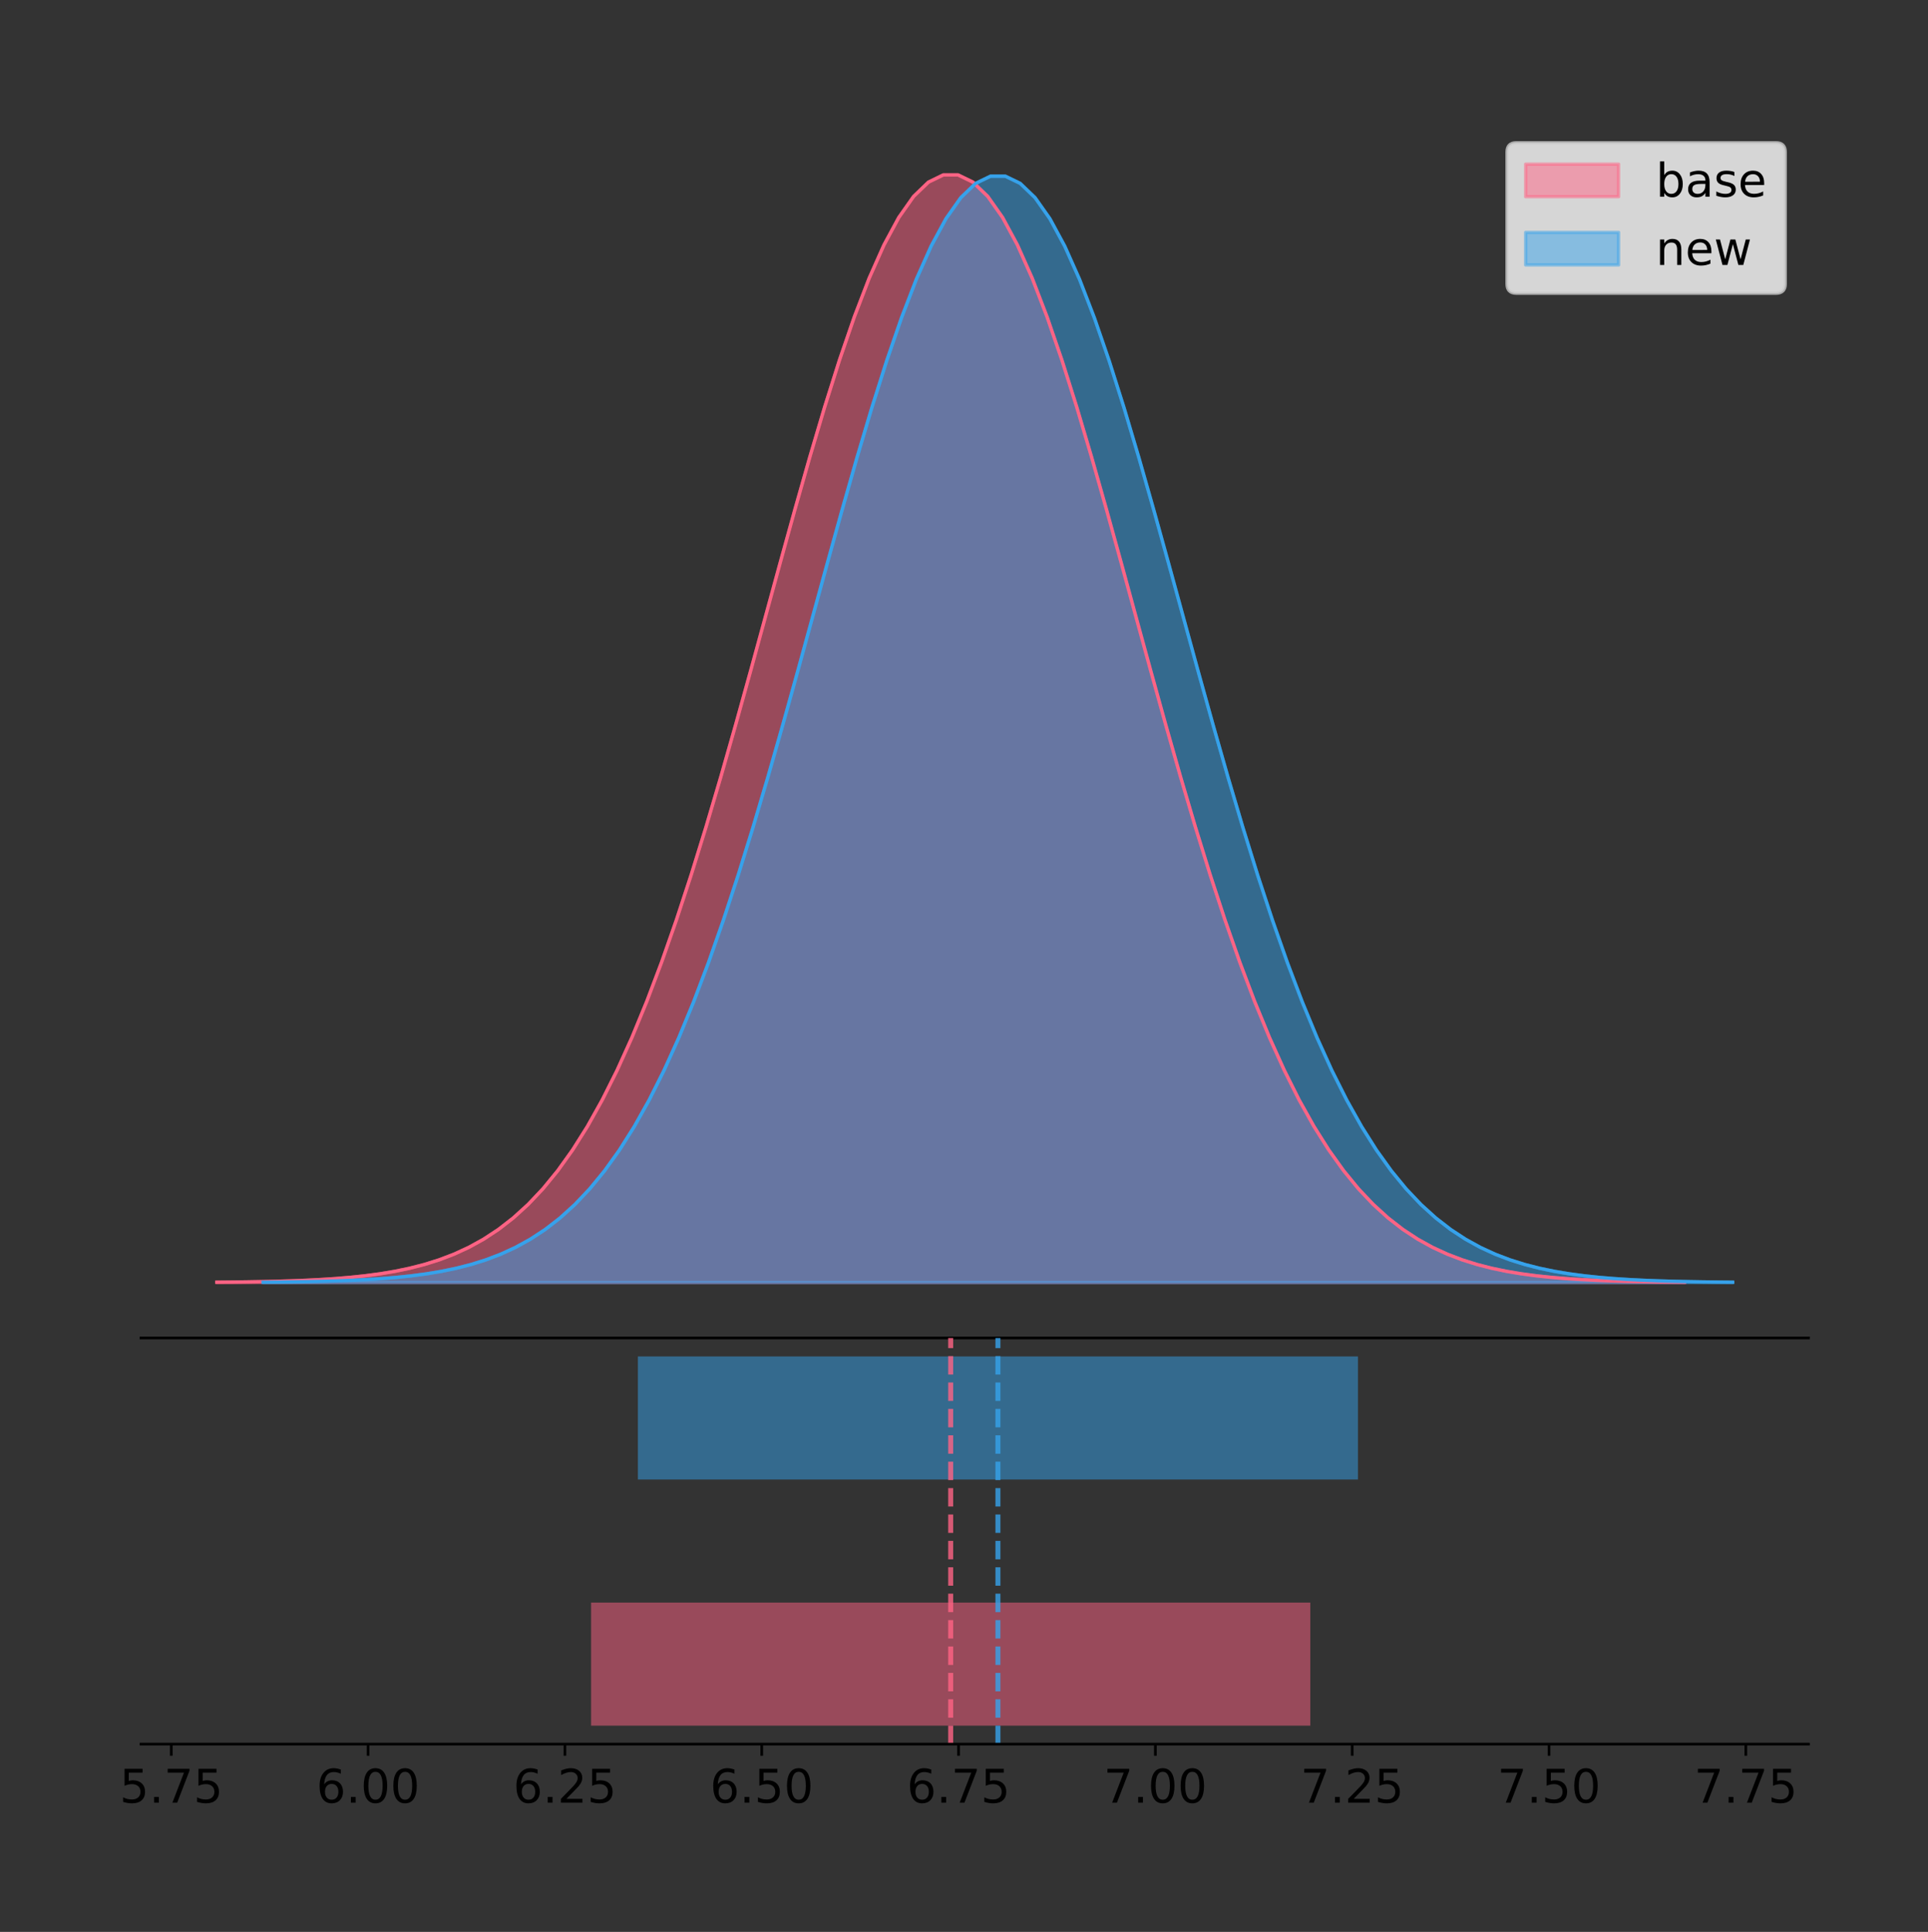 <?xml version="1.0" encoding="utf-8" standalone="no"?>
<!DOCTYPE svg PUBLIC "-//W3C//DTD SVG 1.1//EN"
  "http://www.w3.org/Graphics/SVG/1.1/DTD/svg11.dtd">
<!-- Created with matplotlib (https://matplotlib.org/) -->
<svg height="581.789pt" version="1.1" viewBox="0 0 580.66 581.789" width="580.66pt" xmlns="http://www.w3.org/2000/svg" xmlns:xlink="http://www.w3.org/1999/xlink">
 <rect x="0" y="0" width="580.66" height="581.789" fill="#333333" stroke="none"/>
 <defs>
  <style type="text/css">
*{stroke-linecap:butt;stroke-linejoin:round;}
  </style>
 </defs>
 <g id="figure_1">
  <g id="patch_1">
   <path d="M 0 581.789 
L 580.66 581.789 
L 580.66 0 
L 0 0 
z
" style="fill:none;"/>
  </g>
  <g id="axes_1">
   <g id="patch_2">
    <path d="M 42.46 402.93 
L 544.66 402.93 
L 544.66 36 
L 42.46 36 
z
" style="fill:none;"/>
   </g>
   <g id="PolyCollection_1">
    <defs>
     <path d="M 65.287 -195.538 
L 65.287 -195.65 
L 69.752 -195.692 
L 74.218 -195.749 
L 78.683 -195.825 
L 83.148 -195.925 
L 87.614 -196.058 
L 92.079 -196.23 
L 96.544 -196.455 
L 101.01 -196.744 
L 105.475 -197.115 
L 109.94 -197.585 
L 114.406 -198.179 
L 118.871 -198.923 
L 123.336 -199.848 
L 127.802 -200.99 
L 132.267 -202.39 
L 136.732 -204.093 
L 141.197 -206.151 
L 145.663 -208.617 
L 150.128 -211.552 
L 154.593 -215.017 
L 159.059 -219.078 
L 163.524 -223.801 
L 167.989 -229.25 
L 172.455 -235.488 
L 176.92 -242.572 
L 181.385 -250.552 
L 185.851 -259.468 
L 190.316 -269.344 
L 194.781 -280.192 
L 199.247 -292.002 
L 203.712 -304.744 
L 208.177 -318.365 
L 212.643 -332.786 
L 217.108 -347.901 
L 221.573 -363.58 
L 226.039 -379.667 
L 230.504 -395.98 
L 234.969 -412.318 
L 239.435 -428.462 
L 243.9 -444.18 
L 248.365 -459.23 
L 252.83 -473.372 
L 257.296 -486.366 
L 261.761 -497.987 
L 266.226 -508.025 
L 270.692 -516.294 
L 275.157 -522.64 
L 279.622 -526.94 
L 284.088 -529.111 
L 288.553 -529.111 
L 293.018 -526.94 
L 297.484 -522.64 
L 301.949 -516.294 
L 306.414 -508.025 
L 310.88 -497.987 
L 315.345 -486.366 
L 319.81 -473.372 
L 324.276 -459.23 
L 328.741 -444.18 
L 333.206 -428.462 
L 337.672 -412.318 
L 342.137 -395.98 
L 346.602 -379.667 
L 351.068 -363.58 
L 355.533 -347.901 
L 359.998 -332.786 
L 364.463 -318.365 
L 368.929 -304.744 
L 373.394 -292.002 
L 377.859 -280.192 
L 382.325 -269.344 
L 386.79 -259.468 
L 391.255 -250.552 
L 395.721 -242.572 
L 400.186 -235.488 
L 404.651 -229.25 
L 409.117 -223.801 
L 413.582 -219.078 
L 418.047 -215.017 
L 422.513 -211.552 
L 426.978 -208.617 
L 431.443 -206.151 
L 435.909 -204.093 
L 440.374 -202.39 
L 444.839 -200.99 
L 449.305 -199.848 
L 453.77 -198.923 
L 458.235 -198.179 
L 462.701 -197.585 
L 467.166 -197.115 
L 471.631 -196.744 
L 476.096 -196.455 
L 480.562 -196.23 
L 485.027 -196.058 
L 489.492 -195.925 
L 493.958 -195.825 
L 498.423 -195.749 
L 502.888 -195.692 
L 507.354 -195.65 
L 507.354 -195.538 
L 507.354 -195.538 
L 502.888 -195.538 
L 498.423 -195.538 
L 493.958 -195.538 
L 489.492 -195.538 
L 485.027 -195.538 
L 480.562 -195.538 
L 476.096 -195.538 
L 471.631 -195.538 
L 467.166 -195.538 
L 462.701 -195.538 
L 458.235 -195.538 
L 453.77 -195.538 
L 449.305 -195.538 
L 444.839 -195.538 
L 440.374 -195.538 
L 435.909 -195.538 
L 431.443 -195.538 
L 426.978 -195.538 
L 422.513 -195.538 
L 418.047 -195.538 
L 413.582 -195.538 
L 409.117 -195.538 
L 404.651 -195.538 
L 400.186 -195.538 
L 395.721 -195.538 
L 391.255 -195.538 
L 386.79 -195.538 
L 382.325 -195.538 
L 377.859 -195.538 
L 373.394 -195.538 
L 368.929 -195.538 
L 364.463 -195.538 
L 359.998 -195.538 
L 355.533 -195.538 
L 351.068 -195.538 
L 346.602 -195.538 
L 342.137 -195.538 
L 337.672 -195.538 
L 333.206 -195.538 
L 328.741 -195.538 
L 324.276 -195.538 
L 319.81 -195.538 
L 315.345 -195.538 
L 310.88 -195.538 
L 306.414 -195.538 
L 301.949 -195.538 
L 297.484 -195.538 
L 293.018 -195.538 
L 288.553 -195.538 
L 284.088 -195.538 
L 279.622 -195.538 
L 275.157 -195.538 
L 270.692 -195.538 
L 266.226 -195.538 
L 261.761 -195.538 
L 257.296 -195.538 
L 252.83 -195.538 
L 248.365 -195.538 
L 243.9 -195.538 
L 239.435 -195.538 
L 234.969 -195.538 
L 230.504 -195.538 
L 226.039 -195.538 
L 221.573 -195.538 
L 217.108 -195.538 
L 212.643 -195.538 
L 208.177 -195.538 
L 203.712 -195.538 
L 199.247 -195.538 
L 194.781 -195.538 
L 190.316 -195.538 
L 185.851 -195.538 
L 181.385 -195.538 
L 176.92 -195.538 
L 172.455 -195.538 
L 167.989 -195.538 
L 163.524 -195.538 
L 159.059 -195.538 
L 154.593 -195.538 
L 150.128 -195.538 
L 145.663 -195.538 
L 141.197 -195.538 
L 136.732 -195.538 
L 132.267 -195.538 
L 127.802 -195.538 
L 123.336 -195.538 
L 118.871 -195.538 
L 114.406 -195.538 
L 109.94 -195.538 
L 105.475 -195.538 
L 101.01 -195.538 
L 96.544 -195.538 
L 92.079 -195.538 
L 87.614 -195.538 
L 83.148 -195.538 
L 78.683 -195.538 
L 74.218 -195.538 
L 69.752 -195.538 
L 65.287 -195.538 
z
" id="m4862269fd0" style="stroke:#ff6384;stroke-opacity:0.5;"/>
    </defs>
    <g clip-path="url(#p21a214d96f)">
     <use style="fill:#ff6384;fill-opacity:0.5;stroke:#ff6384;stroke-opacity:0.5;" x="0" xlink:href="#m4862269fd0" y="581.789"/>
    </g>
   </g>
   <g id="PolyCollection_2">
    <defs>
     <path d="M 79.261 -195.538 
L 79.261 -195.65 
L 83.731 -195.692 
L 88.202 -195.749 
L 92.672 -195.824 
L 97.143 -195.925 
L 101.613 -196.057 
L 106.083 -196.23 
L 110.554 -196.454 
L 115.024 -196.743 
L 119.495 -197.113 
L 123.965 -197.583 
L 128.436 -198.176 
L 132.906 -198.919 
L 137.376 -199.843 
L 141.847 -200.984 
L 146.317 -202.382 
L 150.788 -204.084 
L 155.258 -206.139 
L 159.728 -208.602 
L 164.199 -211.533 
L 168.669 -214.995 
L 173.14 -219.051 
L 177.61 -223.768 
L 182.081 -229.211 
L 186.551 -235.442 
L 191.021 -242.519 
L 195.492 -250.49 
L 199.962 -259.395 
L 204.433 -269.26 
L 208.903 -280.095 
L 213.374 -291.892 
L 217.844 -304.62 
L 222.314 -318.225 
L 226.785 -332.629 
L 231.255 -347.727 
L 235.726 -363.389 
L 240.196 -379.457 
L 244.666 -395.751 
L 249.137 -412.071 
L 253.607 -428.197 
L 258.078 -443.896 
L 262.548 -458.93 
L 267.019 -473.055 
L 271.489 -486.034 
L 275.959 -497.642 
L 280.43 -507.668 
L 284.9 -515.928 
L 289.371 -522.267 
L 293.841 -526.562 
L 298.312 -528.73 
L 302.782 -528.73 
L 307.252 -526.562 
L 311.723 -522.267 
L 316.193 -515.928 
L 320.664 -507.668 
L 325.134 -497.642 
L 329.604 -486.034 
L 334.075 -473.055 
L 338.545 -458.93 
L 343.016 -443.896 
L 347.486 -428.197 
L 351.957 -412.071 
L 356.427 -395.751 
L 360.897 -379.457 
L 365.368 -363.389 
L 369.838 -347.727 
L 374.309 -332.629 
L 378.779 -318.225 
L 383.249 -304.62 
L 387.72 -291.892 
L 392.19 -280.095 
L 396.661 -269.26 
L 401.131 -259.395 
L 405.602 -250.49 
L 410.072 -242.519 
L 414.542 -235.442 
L 419.013 -229.211 
L 423.483 -223.768 
L 427.954 -219.051 
L 432.424 -214.995 
L 436.895 -211.533 
L 441.365 -208.602 
L 445.835 -206.139 
L 450.306 -204.084 
L 454.776 -202.382 
L 459.247 -200.984 
L 463.717 -199.843 
L 468.187 -198.919 
L 472.658 -198.176 
L 477.128 -197.583 
L 481.599 -197.113 
L 486.069 -196.743 
L 490.54 -196.454 
L 495.01 -196.23 
L 499.48 -196.057 
L 503.951 -195.925 
L 508.421 -195.824 
L 512.892 -195.749 
L 517.362 -195.692 
L 521.832 -195.65 
L 521.832 -195.538 
L 521.832 -195.538 
L 517.362 -195.538 
L 512.892 -195.538 
L 508.421 -195.538 
L 503.951 -195.538 
L 499.48 -195.538 
L 495.01 -195.538 
L 490.54 -195.538 
L 486.069 -195.538 
L 481.599 -195.538 
L 477.128 -195.538 
L 472.658 -195.538 
L 468.187 -195.538 
L 463.717 -195.538 
L 459.247 -195.538 
L 454.776 -195.538 
L 450.306 -195.538 
L 445.835 -195.538 
L 441.365 -195.538 
L 436.895 -195.538 
L 432.424 -195.538 
L 427.954 -195.538 
L 423.483 -195.538 
L 419.013 -195.538 
L 414.542 -195.538 
L 410.072 -195.538 
L 405.602 -195.538 
L 401.131 -195.538 
L 396.661 -195.538 
L 392.19 -195.538 
L 387.72 -195.538 
L 383.249 -195.538 
L 378.779 -195.538 
L 374.309 -195.538 
L 369.838 -195.538 
L 365.368 -195.538 
L 360.897 -195.538 
L 356.427 -195.538 
L 351.957 -195.538 
L 347.486 -195.538 
L 343.016 -195.538 
L 338.545 -195.538 
L 334.075 -195.538 
L 329.604 -195.538 
L 325.134 -195.538 
L 320.664 -195.538 
L 316.193 -195.538 
L 311.723 -195.538 
L 307.252 -195.538 
L 302.782 -195.538 
L 298.312 -195.538 
L 293.841 -195.538 
L 289.371 -195.538 
L 284.9 -195.538 
L 280.43 -195.538 
L 275.959 -195.538 
L 271.489 -195.538 
L 267.019 -195.538 
L 262.548 -195.538 
L 258.078 -195.538 
L 253.607 -195.538 
L 249.137 -195.538 
L 244.666 -195.538 
L 240.196 -195.538 
L 235.726 -195.538 
L 231.255 -195.538 
L 226.785 -195.538 
L 222.314 -195.538 
L 217.844 -195.538 
L 213.374 -195.538 
L 208.903 -195.538 
L 204.433 -195.538 
L 199.962 -195.538 
L 195.492 -195.538 
L 191.021 -195.538 
L 186.551 -195.538 
L 182.081 -195.538 
L 177.61 -195.538 
L 173.14 -195.538 
L 168.669 -195.538 
L 164.199 -195.538 
L 159.728 -195.538 
L 155.258 -195.538 
L 150.788 -195.538 
L 146.317 -195.538 
L 141.847 -195.538 
L 137.376 -195.538 
L 132.906 -195.538 
L 128.436 -195.538 
L 123.965 -195.538 
L 119.495 -195.538 
L 115.024 -195.538 
L 110.554 -195.538 
L 106.083 -195.538 
L 101.613 -195.538 
L 97.143 -195.538 
L 92.672 -195.538 
L 88.202 -195.538 
L 83.731 -195.538 
L 79.261 -195.538 
z
" id="m2e2d23b267" style="stroke:#36a2eb;stroke-opacity:0.5;"/>
    </defs>
    <g clip-path="url(#p21a214d96f)">
     <use style="fill:#36a2eb;fill-opacity:0.5;stroke:#36a2eb;stroke-opacity:0.5;" x="0" xlink:href="#m2e2d23b267" y="581.789"/>
    </g>
   </g>
   <g id="line2d_1">
    <path clip-path="url(#p21a214d96f)" d="M 65.287 386.139 
L 69.752 386.097 
L 74.218 386.04 
L 78.683 385.965 
L 83.148 385.864 
L 87.614 385.732 
L 92.079 385.559 
L 96.544 385.334 
L 101.01 385.045 
L 105.475 384.675 
L 109.94 384.204 
L 114.406 383.61 
L 118.871 382.867 
L 123.336 381.941 
L 127.802 380.799 
L 132.267 379.399 
L 136.732 377.696 
L 141.197 375.639 
L 145.663 373.172 
L 150.128 370.238 
L 154.593 366.772 
L 159.059 362.711 
L 163.524 357.989 
L 167.989 352.539 
L 172.455 346.301 
L 176.92 339.217 
L 181.385 331.237 
L 185.851 322.322 
L 190.316 312.445 
L 194.781 301.597 
L 199.247 289.787 
L 203.712 277.045 
L 208.177 263.424 
L 212.643 249.004 
L 217.108 233.888 
L 221.573 218.209 
L 226.039 202.123 
L 230.504 185.809 
L 234.969 169.471 
L 239.435 153.327 
L 243.9 137.61 
L 248.365 122.559 
L 252.83 108.418 
L 257.296 95.423 
L 261.761 83.803 
L 266.226 73.765 
L 270.692 65.495 
L 275.157 59.15 
L 279.622 54.85 
L 284.088 52.679 
L 288.553 52.679 
L 293.018 54.85 
L 297.484 59.15 
L 301.949 65.495 
L 306.414 73.765 
L 310.88 83.803 
L 315.345 95.423 
L 319.81 108.418 
L 324.276 122.559 
L 328.741 137.61 
L 333.206 153.327 
L 337.672 169.471 
L 342.137 185.809 
L 346.602 202.123 
L 351.068 218.209 
L 355.533 233.888 
L 359.998 249.004 
L 364.463 263.424 
L 368.929 277.045 
L 373.394 289.787 
L 377.859 301.597 
L 382.325 312.445 
L 386.79 322.322 
L 391.255 331.237 
L 395.721 339.217 
L 400.186 346.301 
L 404.651 352.539 
L 409.117 357.989 
L 413.582 362.711 
L 418.047 366.772 
L 422.513 370.238 
L 426.978 373.172 
L 431.443 375.639 
L 435.909 377.696 
L 440.374 379.399 
L 444.839 380.799 
L 449.305 381.941 
L 453.77 382.867 
L 458.235 383.61 
L 462.701 384.204 
L 467.166 384.675 
L 471.631 385.045 
L 476.096 385.334 
L 480.562 385.559 
L 485.027 385.732 
L 489.492 385.864 
L 493.958 385.965 
L 498.423 386.04 
L 502.888 386.097 
L 507.354 386.139 
" style="fill:none;stroke:#ff6384;stroke-linecap:square;"/>
   </g>
   <g id="line2d_2">
    <path clip-path="url(#p21a214d96f)" d="M 79.261 386.139 
L 83.731 386.097 
L 88.202 386.041 
L 92.672 385.965 
L 97.143 385.865 
L 101.613 385.732 
L 106.083 385.56 
L 110.554 385.335 
L 115.024 385.046 
L 119.495 384.677 
L 123.965 384.206 
L 128.436 383.613 
L 132.906 382.87 
L 137.376 381.946 
L 141.847 380.806 
L 146.317 379.407 
L 150.788 377.706 
L 155.258 375.651 
L 159.728 373.187 
L 164.199 370.256 
L 168.669 366.795 
L 173.14 362.738 
L 177.61 358.021 
L 182.081 352.578 
L 186.551 346.347 
L 191.021 339.271 
L 195.492 331.3 
L 199.962 322.395 
L 204.433 312.529 
L 208.903 301.694 
L 213.374 289.897 
L 217.844 277.169 
L 222.314 263.564 
L 226.785 249.16 
L 231.255 234.062 
L 235.726 218.401 
L 240.196 202.333 
L 244.666 186.038 
L 249.137 169.718 
L 253.607 153.593 
L 258.078 137.893 
L 262.548 122.86 
L 267.019 108.735 
L 271.489 95.755 
L 275.959 84.148 
L 280.43 74.121 
L 284.9 65.861 
L 289.371 59.523 
L 293.841 55.228 
L 298.312 53.059 
L 302.782 53.059 
L 307.252 55.228 
L 311.723 59.523 
L 316.193 65.861 
L 320.664 74.121 
L 325.134 84.148 
L 329.604 95.755 
L 334.075 108.735 
L 338.545 122.86 
L 343.016 137.893 
L 347.486 153.593 
L 351.957 169.718 
L 356.427 186.038 
L 360.897 202.333 
L 365.368 218.401 
L 369.838 234.062 
L 374.309 249.16 
L 378.779 263.564 
L 383.249 277.169 
L 387.72 289.897 
L 392.19 301.694 
L 396.661 312.529 
L 401.131 322.395 
L 405.602 331.3 
L 410.072 339.271 
L 414.542 346.347 
L 419.013 352.578 
L 423.483 358.021 
L 427.954 362.738 
L 432.424 366.795 
L 436.895 370.256 
L 441.365 373.187 
L 445.835 375.651 
L 450.306 377.706 
L 454.776 379.407 
L 459.247 380.806 
L 463.717 381.946 
L 468.187 382.87 
L 472.658 383.613 
L 477.128 384.206 
L 481.599 384.677 
L 486.069 385.046 
L 490.54 385.335 
L 495.01 385.56 
L 499.48 385.732 
L 503.951 385.865 
L 508.421 385.965 
L 512.892 386.041 
L 517.362 386.097 
L 521.832 386.139 
" style="fill:none;stroke:#36a2eb;stroke-linecap:square;"/>
   </g>
   <g id="patch_3">
    <path d="M 42.46 402.93 
L 544.66 402.93 
" style="fill:none;stroke:#000000;stroke-linecap:square;stroke-linejoin:miter;stroke-width:0.8;"/>
   </g>
   <g id="legend_1">
    <g id="patch_4">
     <path d="M 456.685 88.299 
L 534.86 88.299 
Q 537.66 88.299 537.66 85.499 
L 537.66 45.8 
Q 537.66 43 534.86 43 
L 456.685 43 
Q 453.885 43 453.885 45.8 
L 453.885 85.499 
Q 453.885 88.299 456.685 88.299 
z
" style="fill:#ffffff;opacity:0.8;stroke:#cccccc;stroke-linejoin:miter;"/>
    </g>
    <g id="patch_5">
     <path d="M 459.485 59.238 
L 487.485 59.238 
L 487.485 49.438 
L 459.485 49.438 
z
" style="fill:#ff6384;opacity:0.5;stroke:#ff6384;stroke-linejoin:miter;"/>
    </g>
    <g id="text_1">
     <!-- base -->
     <defs>
      <path d="M 48.688 27.297 
Q 48.688 37.203 44.609 42.844 
Q 40.531 48.484 33.406 48.484 
Q 26.266 48.484 22.188 42.844 
Q 18.109 37.203 18.109 27.297 
Q 18.109 17.391 22.188 11.75 
Q 26.266 6.109 33.406 6.109 
Q 40.531 6.109 44.609 11.75 
Q 48.688 17.391 48.688 27.297 
z
M 18.109 46.391 
Q 20.953 51.266 25.266 53.625 
Q 29.594 56 35.594 56 
Q 45.562 56 51.781 48.094 
Q 58.016 40.188 58.016 27.297 
Q 58.016 14.406 51.781 6.484 
Q 45.562 -1.422 35.594 -1.422 
Q 29.594 -1.422 25.266 0.953 
Q 20.953 3.328 18.109 8.203 
L 18.109 0 
L 9.078 0 
L 9.078 75.984 
L 18.109 75.984 
z
" id="DejaVuSans-98"/>
      <path d="M 34.281 27.484 
Q 23.391 27.484 19.188 25 
Q 14.984 22.516 14.984 16.5 
Q 14.984 11.719 18.141 8.906 
Q 21.297 6.109 26.703 6.109 
Q 34.188 6.109 38.703 11.406 
Q 43.219 16.703 43.219 25.484 
L 43.219 27.484 
z
M 52.203 31.203 
L 52.203 0 
L 43.219 0 
L 43.219 8.297 
Q 40.141 3.328 35.547 0.953 
Q 30.953 -1.422 24.312 -1.422 
Q 15.922 -1.422 10.953 3.297 
Q 6 8.016 6 15.922 
Q 6 25.141 12.172 29.828 
Q 18.359 34.516 30.609 34.516 
L 43.219 34.516 
L 43.219 35.406 
Q 43.219 41.609 39.141 45 
Q 35.062 48.391 27.688 48.391 
Q 23 48.391 18.547 47.266 
Q 14.109 46.141 10.016 43.891 
L 10.016 52.203 
Q 14.938 54.109 19.578 55.047 
Q 24.219 56 28.609 56 
Q 40.484 56 46.344 49.844 
Q 52.203 43.703 52.203 31.203 
z
" id="DejaVuSans-97"/>
      <path d="M 44.281 53.078 
L 44.281 44.578 
Q 40.484 46.531 36.375 47.5 
Q 32.281 48.484 27.875 48.484 
Q 21.188 48.484 17.844 46.438 
Q 14.5 44.391 14.5 40.281 
Q 14.5 37.156 16.891 35.375 
Q 19.281 33.594 26.516 31.984 
L 29.594 31.297 
Q 39.156 29.25 43.188 25.516 
Q 47.219 21.781 47.219 15.094 
Q 47.219 7.469 41.188 3.016 
Q 35.156 -1.422 24.609 -1.422 
Q 20.219 -1.422 15.453 -0.562 
Q 10.688 0.297 5.422 2 
L 5.422 11.281 
Q 10.406 8.688 15.234 7.391 
Q 20.062 6.109 24.812 6.109 
Q 31.156 6.109 34.562 8.281 
Q 37.984 10.453 37.984 14.406 
Q 37.984 18.062 35.516 20.016 
Q 33.062 21.969 24.703 23.781 
L 21.578 24.516 
Q 13.234 26.266 9.516 29.906 
Q 5.812 33.547 5.812 39.891 
Q 5.812 47.609 11.281 51.797 
Q 16.75 56 26.812 56 
Q 31.781 56 36.172 55.266 
Q 40.578 54.547 44.281 53.078 
z
" id="DejaVuSans-115"/>
      <path d="M 56.203 29.594 
L 56.203 25.203 
L 14.891 25.203 
Q 15.484 15.922 20.484 11.062 
Q 25.484 6.203 34.422 6.203 
Q 39.594 6.203 44.453 7.469 
Q 49.312 8.734 54.109 11.281 
L 54.109 2.781 
Q 49.266 0.734 44.188 -0.344 
Q 39.109 -1.422 33.891 -1.422 
Q 20.797 -1.422 13.156 6.188 
Q 5.516 13.812 5.516 26.812 
Q 5.516 40.234 12.766 48.109 
Q 20.016 56 32.328 56 
Q 43.359 56 49.781 48.891 
Q 56.203 41.797 56.203 29.594 
z
M 47.219 32.234 
Q 47.125 39.594 43.094 43.984 
Q 39.062 48.391 32.422 48.391 
Q 24.906 48.391 20.391 44.141 
Q 15.875 39.891 15.188 32.172 
z
" id="DejaVuSans-101"/>
     </defs>
     <g transform="translate(498.685 59.238)scale(0.14 -0.14)">
      <use xlink:href="#DejaVuSans-98"/>
      <use x="63.477" xlink:href="#DejaVuSans-97"/>
      <use x="124.756" xlink:href="#DejaVuSans-115"/>
      <use x="176.855" xlink:href="#DejaVuSans-101"/>
     </g>
    </g>
    <g id="patch_6">
     <path d="M 459.485 79.787 
L 487.485 79.787 
L 487.485 69.987 
L 459.485 69.987 
z
" style="fill:#36a2eb;opacity:0.5;stroke:#36a2eb;stroke-linejoin:miter;"/>
    </g>
    <g id="text_2">
     <!-- new -->
     <defs>
      <path d="M 54.891 33.016 
L 54.891 0 
L 45.906 0 
L 45.906 32.719 
Q 45.906 40.484 42.875 44.328 
Q 39.844 48.188 33.797 48.188 
Q 26.516 48.188 22.312 43.547 
Q 18.109 38.922 18.109 30.906 
L 18.109 0 
L 9.078 0 
L 9.078 54.688 
L 18.109 54.688 
L 18.109 46.188 
Q 21.344 51.125 25.703 53.562 
Q 30.078 56 35.797 56 
Q 45.219 56 50.047 50.172 
Q 54.891 44.344 54.891 33.016 
z
" id="DejaVuSans-110"/>
      <path d="M 4.203 54.688 
L 13.188 54.688 
L 24.422 12.016 
L 35.594 54.688 
L 46.188 54.688 
L 57.422 12.016 
L 68.609 54.688 
L 77.594 54.688 
L 63.281 0 
L 52.688 0 
L 40.922 44.828 
L 29.109 0 
L 18.5 0 
z
" id="DejaVuSans-119"/>
     </defs>
     <g transform="translate(498.685 79.787)scale(0.14 -0.14)">
      <use xlink:href="#DejaVuSans-110"/>
      <use x="63.379" xlink:href="#DejaVuSans-101"/>
      <use x="124.902" xlink:href="#DejaVuSans-119"/>
     </g>
    </g>
   </g>
  </g>
  <g id="axes_2">
   <g id="patch_7">
    <path d="M 42.46 525.24 
L 544.66 525.24 
L 544.66 402.93 
L 42.46 402.93 
z
" style="fill:none;"/>
   </g>
   <g id="patch_8">
    <path clip-path="url(#p5b6a5cfaa9)" d="M 178.014 519.68 
L 394.627 519.68 
L 394.627 482.617 
L 178.014 482.617 
z
" style="fill:#ff6384;opacity:0.5;"/>
   </g>
   <g id="patch_9">
    <path clip-path="url(#p5b6a5cfaa9)" d="M 192.117 445.553 
L 408.977 445.553 
L 408.977 408.49 
L 192.117 408.49 
z
" style="fill:#36a2eb;opacity:0.5;"/>
   </g>
   <g id="matplotlib.axis_1">
    <g id="xtick_1">
     <g id="line2d_3">
      <defs>
       <path d="M 0 0 
L 0 3.5 
" id="m9953be36ee" style="stroke:#000000;stroke-width:0.8;"/>
      </defs>
      <g>
       <use style="stroke:#000000;stroke-width:0.8;" x="51.586" xlink:href="#m9953be36ee" y="525.24"/>
      </g>
     </g>
     <g id="text_3">
      <!-- 5.75 -->
      <defs>
       <path d="M 10.797 72.906 
L 49.516 72.906 
L 49.516 64.594 
L 19.828 64.594 
L 19.828 46.734 
Q 21.969 47.469 24.109 47.828 
Q 26.266 48.188 28.422 48.188 
Q 40.625 48.188 47.75 41.5 
Q 54.891 34.812 54.891 23.391 
Q 54.891 11.625 47.562 5.094 
Q 40.234 -1.422 26.906 -1.422 
Q 22.312 -1.422 17.547 -0.641 
Q 12.797 0.141 7.719 1.703 
L 7.719 11.625 
Q 12.109 9.234 16.797 8.062 
Q 21.484 6.891 26.703 6.891 
Q 35.156 6.891 40.078 11.328 
Q 45.016 15.766 45.016 23.391 
Q 45.016 31 40.078 35.438 
Q 35.156 39.891 26.703 39.891 
Q 22.75 39.891 18.812 39.016 
Q 14.891 38.141 10.797 36.281 
z
" id="DejaVuSans-53"/>
       <path d="M 10.688 12.406 
L 21 12.406 
L 21 0 
L 10.688 0 
z
" id="DejaVuSans-46"/>
       <path d="M 8.203 72.906 
L 55.078 72.906 
L 55.078 68.703 
L 28.609 0 
L 18.312 0 
L 43.219 64.594 
L 8.203 64.594 
z
" id="DejaVuSans-55"/>
      </defs>
      <g transform="translate(36 542.878)scale(0.14 -0.14)">
       <use xlink:href="#DejaVuSans-53"/>
       <use x="63.623" xlink:href="#DejaVuSans-46"/>
       <use x="95.41" xlink:href="#DejaVuSans-55"/>
       <use x="159.033" xlink:href="#DejaVuSans-53"/>
      </g>
     </g>
    </g>
    <g id="xtick_2">
     <g id="line2d_4">
      <g>
       <use style="stroke:#000000;stroke-width:0.8;" x="110.862" xlink:href="#m9953be36ee" y="525.24"/>
      </g>
     </g>
     <g id="text_4">
      <!-- 6.00 -->
      <defs>
       <path d="M 33.016 40.375 
Q 26.375 40.375 22.484 35.828 
Q 18.609 31.297 18.609 23.391 
Q 18.609 15.531 22.484 10.953 
Q 26.375 6.391 33.016 6.391 
Q 39.656 6.391 43.531 10.953 
Q 47.406 15.531 47.406 23.391 
Q 47.406 31.297 43.531 35.828 
Q 39.656 40.375 33.016 40.375 
z
M 52.594 71.297 
L 52.594 62.312 
Q 48.875 64.062 45.094 64.984 
Q 41.312 65.922 37.594 65.922 
Q 27.828 65.922 22.672 59.328 
Q 17.531 52.734 16.797 39.406 
Q 19.672 43.656 24.016 45.922 
Q 28.375 48.188 33.594 48.188 
Q 44.578 48.188 50.953 41.516 
Q 57.328 34.859 57.328 23.391 
Q 57.328 12.156 50.688 5.359 
Q 44.047 -1.422 33.016 -1.422 
Q 20.359 -1.422 13.672 8.266 
Q 6.984 17.969 6.984 36.375 
Q 6.984 53.656 15.188 63.938 
Q 23.391 74.219 37.203 74.219 
Q 40.922 74.219 44.703 73.484 
Q 48.484 72.75 52.594 71.297 
z
" id="DejaVuSans-54"/>
       <path d="M 31.781 66.406 
Q 24.172 66.406 20.328 58.906 
Q 16.5 51.422 16.5 36.375 
Q 16.5 21.391 20.328 13.891 
Q 24.172 6.391 31.781 6.391 
Q 39.453 6.391 43.281 13.891 
Q 47.125 21.391 47.125 36.375 
Q 47.125 51.422 43.281 58.906 
Q 39.453 66.406 31.781 66.406 
z
M 31.781 74.219 
Q 44.047 74.219 50.516 64.516 
Q 56.984 54.828 56.984 36.375 
Q 56.984 17.969 50.516 8.266 
Q 44.047 -1.422 31.781 -1.422 
Q 19.531 -1.422 13.062 8.266 
Q 6.594 17.969 6.594 36.375 
Q 6.594 54.828 13.062 64.516 
Q 19.531 74.219 31.781 74.219 
z
" id="DejaVuSans-48"/>
      </defs>
      <g transform="translate(95.276 542.878)scale(0.14 -0.14)">
       <use xlink:href="#DejaVuSans-54"/>
       <use x="63.623" xlink:href="#DejaVuSans-46"/>
       <use x="95.41" xlink:href="#DejaVuSans-48"/>
       <use x="159.033" xlink:href="#DejaVuSans-48"/>
      </g>
     </g>
    </g>
    <g id="xtick_3">
     <g id="line2d_5">
      <g>
       <use style="stroke:#000000;stroke-width:0.8;" x="170.139" xlink:href="#m9953be36ee" y="525.24"/>
      </g>
     </g>
     <g id="text_5">
      <!-- 6.25 -->
      <defs>
       <path d="M 19.188 8.297 
L 53.609 8.297 
L 53.609 0 
L 7.328 0 
L 7.328 8.297 
Q 12.938 14.109 22.625 23.891 
Q 32.328 33.688 34.812 36.531 
Q 39.547 41.844 41.422 45.531 
Q 43.312 49.219 43.312 52.781 
Q 43.312 58.594 39.234 62.25 
Q 35.156 65.922 28.609 65.922 
Q 23.969 65.922 18.812 64.312 
Q 13.672 62.703 7.812 59.422 
L 7.812 69.391 
Q 13.766 71.781 18.938 73 
Q 24.125 74.219 28.422 74.219 
Q 39.75 74.219 46.484 68.547 
Q 53.219 62.891 53.219 53.422 
Q 53.219 48.922 51.531 44.891 
Q 49.859 40.875 45.406 35.406 
Q 44.188 33.984 37.641 27.219 
Q 31.109 20.453 19.188 8.297 
z
" id="DejaVuSans-50"/>
      </defs>
      <g transform="translate(154.553 542.878)scale(0.14 -0.14)">
       <use xlink:href="#DejaVuSans-54"/>
       <use x="63.623" xlink:href="#DejaVuSans-46"/>
       <use x="95.41" xlink:href="#DejaVuSans-50"/>
       <use x="159.033" xlink:href="#DejaVuSans-53"/>
      </g>
     </g>
    </g>
    <g id="xtick_4">
     <g id="line2d_6">
      <g>
       <use style="stroke:#000000;stroke-width:0.8;" x="229.415" xlink:href="#m9953be36ee" y="525.24"/>
      </g>
     </g>
     <g id="text_6">
      <!-- 6.50 -->
      <g transform="translate(213.829 542.878)scale(0.14 -0.14)">
       <use xlink:href="#DejaVuSans-54"/>
       <use x="63.623" xlink:href="#DejaVuSans-46"/>
       <use x="95.41" xlink:href="#DejaVuSans-53"/>
       <use x="159.033" xlink:href="#DejaVuSans-48"/>
      </g>
     </g>
    </g>
    <g id="xtick_5">
     <g id="line2d_7">
      <g>
       <use style="stroke:#000000;stroke-width:0.8;" x="288.691" xlink:href="#m9953be36ee" y="525.24"/>
      </g>
     </g>
     <g id="text_7">
      <!-- 6.75 -->
      <g transform="translate(273.105 542.878)scale(0.14 -0.14)">
       <use xlink:href="#DejaVuSans-54"/>
       <use x="63.623" xlink:href="#DejaVuSans-46"/>
       <use x="95.41" xlink:href="#DejaVuSans-55"/>
       <use x="159.033" xlink:href="#DejaVuSans-53"/>
      </g>
     </g>
    </g>
    <g id="xtick_6">
     <g id="line2d_8">
      <g>
       <use style="stroke:#000000;stroke-width:0.8;" x="347.968" xlink:href="#m9953be36ee" y="525.24"/>
      </g>
     </g>
     <g id="text_8">
      <!-- 7.00 -->
      <g transform="translate(332.382 542.878)scale(0.14 -0.14)">
       <use xlink:href="#DejaVuSans-55"/>
       <use x="63.623" xlink:href="#DejaVuSans-46"/>
       <use x="95.41" xlink:href="#DejaVuSans-48"/>
       <use x="159.033" xlink:href="#DejaVuSans-48"/>
      </g>
     </g>
    </g>
    <g id="xtick_7">
     <g id="line2d_9">
      <g>
       <use style="stroke:#000000;stroke-width:0.8;" x="407.244" xlink:href="#m9953be36ee" y="525.24"/>
      </g>
     </g>
     <g id="text_9">
      <!-- 7.25 -->
      <g transform="translate(391.658 542.878)scale(0.14 -0.14)">
       <use xlink:href="#DejaVuSans-55"/>
       <use x="63.623" xlink:href="#DejaVuSans-46"/>
       <use x="95.41" xlink:href="#DejaVuSans-50"/>
       <use x="159.033" xlink:href="#DejaVuSans-53"/>
      </g>
     </g>
    </g>
    <g id="xtick_8">
     <g id="line2d_10">
      <g>
       <use style="stroke:#000000;stroke-width:0.8;" x="466.521" xlink:href="#m9953be36ee" y="525.24"/>
      </g>
     </g>
     <g id="text_10">
      <!-- 7.50 -->
      <g transform="translate(450.935 542.878)scale(0.14 -0.14)">
       <use xlink:href="#DejaVuSans-55"/>
       <use x="63.623" xlink:href="#DejaVuSans-46"/>
       <use x="95.41" xlink:href="#DejaVuSans-53"/>
       <use x="159.033" xlink:href="#DejaVuSans-48"/>
      </g>
     </g>
    </g>
    <g id="xtick_9">
     <g id="line2d_11">
      <g>
       <use style="stroke:#000000;stroke-width:0.8;" x="525.797" xlink:href="#m9953be36ee" y="525.24"/>
      </g>
     </g>
     <g id="text_11">
      <!-- 7.75 -->
      <g transform="translate(510.211 542.878)scale(0.14 -0.14)">
       <use xlink:href="#DejaVuSans-55"/>
       <use x="63.623" xlink:href="#DejaVuSans-46"/>
       <use x="95.41" xlink:href="#DejaVuSans-55"/>
       <use x="159.033" xlink:href="#DejaVuSans-53"/>
      </g>
     </g>
    </g>
   </g>
   <g id="line2d_12">
    <path clip-path="url(#p5b6a5cfaa9)" d="M 286.32 525.24 
L 286.32 402.93 
" style="fill:none;stroke:#ff6384;stroke-dasharray:5.55,2.4;stroke-dashoffset:0;stroke-opacity:0.8;stroke-width:1.5;"/>
   </g>
   <g id="line2d_13">
    <path clip-path="url(#p5b6a5cfaa9)" d="M 300.547 525.24 
L 300.547 402.93 
" style="fill:none;stroke:#36a2eb;stroke-dasharray:5.55,2.4;stroke-dashoffset:0;stroke-opacity:0.8;stroke-width:1.5;"/>
   </g>
   <g id="patch_10">
    <path d="M 42.46 525.24 
L 544.66 525.24 
" style="fill:none;stroke:#000000;stroke-linecap:square;stroke-linejoin:miter;stroke-width:0.8;"/>
   </g>
  </g>
 </g>
 <defs>
  <clipPath id="p21a214d96f">
   <rect height="366.93" width="502.2" x="42.46" y="36"/>
  </clipPath>
  <clipPath id="p5b6a5cfaa9">
   <rect height="122.31" width="502.2" x="42.46" y="402.93"/>
  </clipPath>
 </defs>
</svg>
